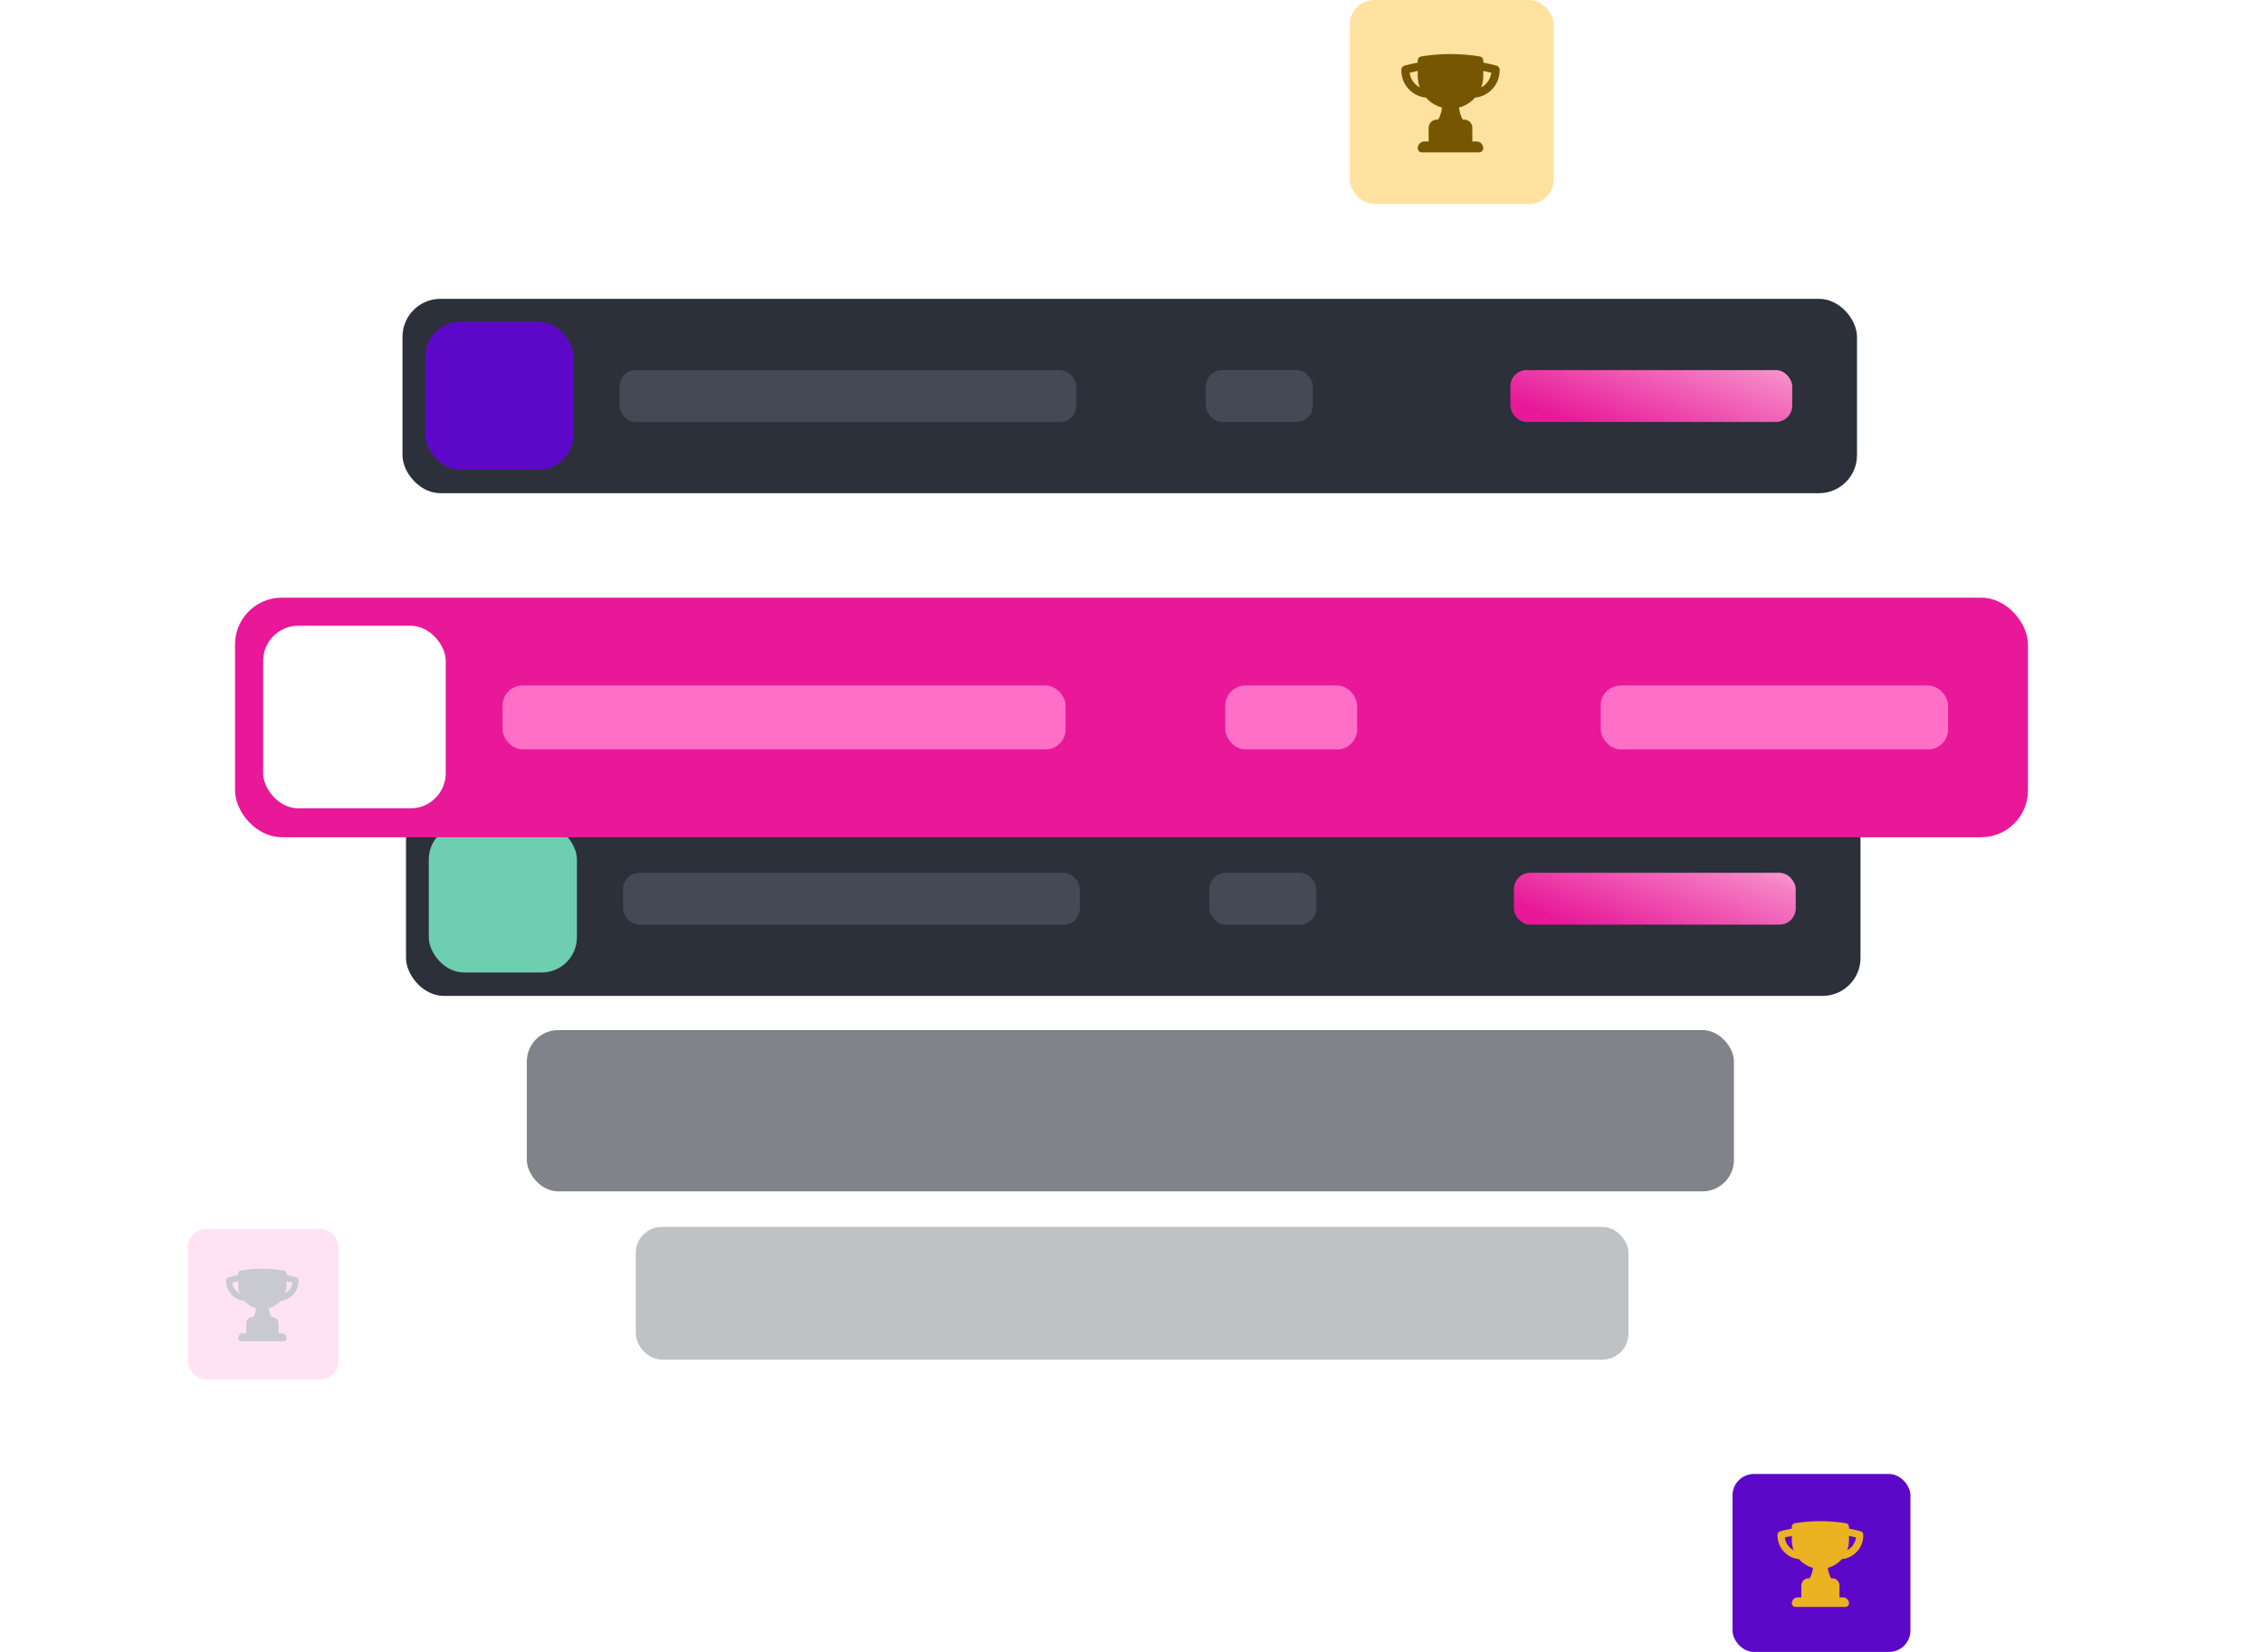 <svg width="674" height="492" viewBox="0 0 674 492" fill="none" xmlns="http://www.w3.org/2000/svg">
    <rect x="119.874" y="89" width="433.205" height="57.889" rx="11.312" fill="#2B303B" />
    <rect x="184.517" y="110.242" width="136.04" height="15.437" rx="4.824" fill="#444A55" />
    <rect x="359.15" y="110.226" width="31.839" height="15.437" rx="4.824" fill="#444A55" />
    <rect x="449.843" y="110.226" width="83.94" height="15.437" rx="4.824"
        fill="url(#paint0_linear_868_8115)" />
    <rect x="126.661" y="95.788" width="44.118" height="44.118" rx="10.471" fill="#5D08C8" />
    <rect x="120.921" y="238.729" width="433.205" height="57.889" rx="11.312" fill="#2B303B" />
    <rect x="185.564" y="259.956" width="136.04" height="15.437" rx="4.824" fill="#444A55" />
    <rect x="360.197" y="259.956" width="31.839" height="15.437" rx="4.824" fill="#444A55" />
    <rect x="450.89" y="259.956" width="83.94" height="15.437" rx="4.824"
        fill="url(#paint1_linear_868_8115)" />
    <rect x="127.708" y="245.517" width="44.118" height="44.118" rx="10.471" fill="#6ECEB0" />
    <g opacity="0.6">
        <rect x="156.906" y="306.788" width="359.526" height="48.044" rx="9.388" fill="#2B303B" />
    </g>
    <g opacity="0.5" filter="url(#filter0_f_868_8115)">
        <rect x="56" y="366" width="44.832" height="44.832" rx="5.401" fill="#FFC6E9" />
        <rect width="27.007" height="27.007" transform="translate(64.642 375.183)" fill="#FFC6E9" />
        <path fill-rule="evenodd" clip-rule="evenodd"
            d="M78.146 377.883C75.951 377.883 73.797 378.062 71.698 378.405C71.263 378.477 70.944 378.853 70.944 379.294V379.758C69.951 379.946 68.973 380.173 68.009 380.436C67.629 380.539 67.36 380.879 67.346 381.273C67.344 381.343 67.343 381.414 67.343 381.484C67.343 384.599 69.715 387.159 72.752 387.457C73.675 388.5 74.898 389.274 76.287 389.644C76.172 390.588 75.888 391.479 75.466 392.287H75.145C74.15 392.287 73.344 393.093 73.344 394.088V397.088H72.444C71.615 397.088 70.944 397.76 70.944 398.589C70.944 399.086 71.347 399.489 71.844 399.489H84.447C84.945 399.489 85.348 399.086 85.348 398.589C85.348 397.76 84.676 397.088 83.847 397.088H82.947V394.088C82.947 393.093 82.141 392.287 81.147 392.287H80.825C80.404 391.479 80.12 390.588 80.004 389.644C81.393 389.274 82.616 388.5 83.54 387.457C86.576 387.159 88.949 384.599 88.949 381.484C88.949 381.413 88.947 381.343 88.945 381.273C88.931 380.879 88.663 380.539 88.282 380.436C87.319 380.173 86.34 379.946 85.348 379.758V379.294C85.348 378.853 85.028 378.477 84.593 378.405C82.494 378.062 80.34 377.883 78.146 377.883ZM69.174 381.991C69.758 381.844 70.348 381.711 70.944 381.592V382.685C70.944 383.572 71.105 384.423 71.399 385.209C70.2 384.581 69.342 383.392 69.174 381.991ZM87.118 381.991C86.949 383.392 86.091 384.581 84.893 385.209C85.187 384.423 85.348 383.572 85.348 382.685V381.592C85.943 381.711 86.533 381.844 87.118 381.991Z"
            fill="#91969F" />
    </g>
    <g opacity="0.3">
        <rect x="189.365" y="365.423" width="295.656" height="39.509" rx="7.72" fill="#2B303B" />
    </g>
    <g filter="url(#filter1_d_868_8115)">
        <rect x="70.523" y="157.582" width="532.953" height="70.311" rx="13.421" fill="#E81899"
            stroke="#E81899" stroke-width="1.047" />
        <rect x="149.684" y="183.224" width="167.693" height="19.029" rx="5.947" fill="#FF6FC8" />
        <rect x="364.949" y="183.224" width="39.247" height="19.029" rx="5.947" fill="#FF6FC8" />
        <rect x="476.744" y="183.224" width="103.47" height="19.029" rx="5.947" fill="#FF6FC8" />
        <rect x="78.367" y="165.426" width="54.383" height="54.383" rx="10.471" fill="white" />
    </g>
    <rect x="402" width="60.749" height="60.749" rx="7.319" fill="#FFE2A0" />
    <rect width="36.596" height="36.596" transform="translate(413.711 12.443)" fill="#FFE2A0" />
    <path fill-rule="evenodd" clip-rule="evenodd"
        d="M432.009 16.102C429.035 16.102 426.117 16.345 423.273 16.81C422.683 16.907 422.25 17.416 422.25 18.014V18.643C420.906 18.898 419.579 19.204 418.274 19.561C417.758 19.702 417.394 20.161 417.376 20.695C417.372 20.791 417.371 20.886 417.371 20.982C417.371 25.203 420.585 28.672 424.7 29.075C425.952 30.489 427.608 31.538 429.491 32.039C429.334 33.318 428.949 34.526 428.379 35.62H427.943C426.595 35.62 425.503 36.713 425.503 38.06V42.126H424.283C423.16 42.126 422.25 43.037 422.25 44.16C422.25 44.833 422.796 45.379 423.47 45.379H440.548C441.222 45.379 441.768 44.833 441.768 44.16C441.768 43.037 440.858 42.126 439.735 42.126H438.515V38.06C438.515 36.713 437.423 35.62 436.075 35.62H435.639C435.069 34.526 434.684 33.318 434.528 32.039C436.41 31.538 438.067 30.489 439.318 29.075C443.433 28.672 446.647 25.203 446.647 20.982C446.647 20.886 446.646 20.791 446.643 20.695C446.624 20.161 446.26 19.702 445.745 19.561C444.439 19.204 443.112 18.898 441.768 18.643V18.014C441.768 17.416 441.335 16.907 440.745 16.81C437.901 16.345 434.983 16.102 432.009 16.102ZM419.851 21.669C420.644 21.47 421.443 21.289 422.25 21.128V22.608C422.25 23.811 422.468 24.964 422.867 26.029C421.243 25.179 420.08 23.568 419.851 21.669ZM444.167 21.669C443.938 23.568 442.775 25.179 441.151 26.029C441.55 24.964 441.768 23.811 441.768 22.608V21.128C442.575 21.289 443.375 21.47 444.167 21.669Z"
        fill="#775602" />
    <rect x="516" y="439" width="53" height="53" rx="6.386" fill="#5D08C8" />
    <rect width="31.928" height="31.928" transform="translate(526.217 449.855)" fill="#5D08C8" />
    <path fill-rule="evenodd" clip-rule="evenodd"
        d="M542.181 453.048C539.586 453.048 537.04 453.259 534.559 453.666C534.044 453.75 533.667 454.195 533.667 454.716V455.264C532.494 455.487 531.337 455.755 530.197 456.066C529.748 456.188 529.43 456.589 529.414 457.055C529.411 457.138 529.41 457.222 529.41 457.305C529.41 460.987 532.214 464.014 535.804 464.366C536.896 465.599 538.341 466.514 539.983 466.952C539.847 468.068 539.511 469.121 539.013 470.076H538.633C537.458 470.076 536.505 471.029 536.505 472.205V475.752H535.44C534.461 475.752 533.667 476.547 533.667 477.526C533.667 478.114 534.143 478.591 534.731 478.591H549.631C550.218 478.591 550.695 478.114 550.695 477.526C550.695 476.547 549.901 475.752 548.921 475.752H547.857V472.205C547.857 471.029 546.904 470.076 545.728 470.076H545.348C544.85 469.121 544.514 468.068 544.378 466.952C546.02 466.514 547.466 465.599 548.557 464.366C552.147 464.014 554.952 460.987 554.952 457.305C554.952 457.222 554.95 457.138 554.947 457.055C554.931 456.589 554.614 456.188 554.164 456.066C553.025 455.755 551.868 455.487 550.695 455.264V454.716C550.695 454.195 550.317 453.75 549.803 453.666C547.321 453.259 544.775 453.048 542.181 453.048ZM531.574 457.905C532.265 457.731 532.963 457.573 533.667 457.433V458.724C533.667 459.774 533.857 460.779 534.205 461.708C532.788 460.967 531.773 459.561 531.574 457.905ZM552.788 457.905C552.588 459.561 551.574 460.967 550.157 461.708C550.505 460.779 550.695 459.774 550.695 458.724V457.433C551.399 457.573 552.096 457.731 552.788 457.905Z"
        fill="#EBB222" />
    <defs>
        <filter id="filter0_f_868_8115" x="49" y="359" width="58.832" height="58.832"
            filterUnits="userSpaceOnUse" color-interpolation-filters="sRGB">
            <feFlood flood-opacity="0" result="BackgroundImageFix" />
            <feBlend mode="normal" in="SourceGraphic" in2="BackgroundImageFix" result="shape" />
            <feGaussianBlur stdDeviation="3.5" result="effect1_foregroundBlur_868_8115" />
        </filter>
        <filter id="filter1_d_868_8115" x="0.894" y="108.894" width="672.212" height="209.57"
            filterUnits="userSpaceOnUse" color-interpolation-filters="sRGB">
            <feFlood flood-opacity="0" result="BackgroundImageFix" />
            <feColorMatrix in="SourceAlpha" type="matrix"
                values="0 0 0 0 0 0 0 0 0 0 0 0 0 0 0 0 0 0 127 0" result="hardAlpha" />
            <feOffset dy="20.941" />
            <feGaussianBlur stdDeviation="34.553" />
            <feColorMatrix type="matrix"
                values="0 0 0 0 0.02 0 0 0 0 0.035 0 0 0 0 0.071 0 0 0 0.48 0" />
            <feBlend mode="normal" in2="BackgroundImageFix" result="effect1_dropShadow_868_8115" />
            <feBlend mode="normal" in="SourceGraphic" in2="effect1_dropShadow_868_8115"
                result="shape" />
        </filter>
        <linearGradient id="paint0_linear_868_8115" x1="541.662" y1="101.655" x2="524.175"
            y2="147.617" gradientUnits="userSpaceOnUse">
            <stop stop-color="#FFC6E9" />
            <stop offset="0.336" stop-color="#F581C4" />
            <stop offset="1" stop-color="#E81899" />
        </linearGradient>
        <linearGradient id="paint1_linear_868_8115" x1="542.709" y1="251.384" x2="525.222"
            y2="297.347" gradientUnits="userSpaceOnUse">
            <stop stop-color="#FFC6E9" />
            <stop offset="0.336" stop-color="#F581C4" />
            <stop offset="1" stop-color="#E81899" />
        </linearGradient>
    </defs>
</svg>